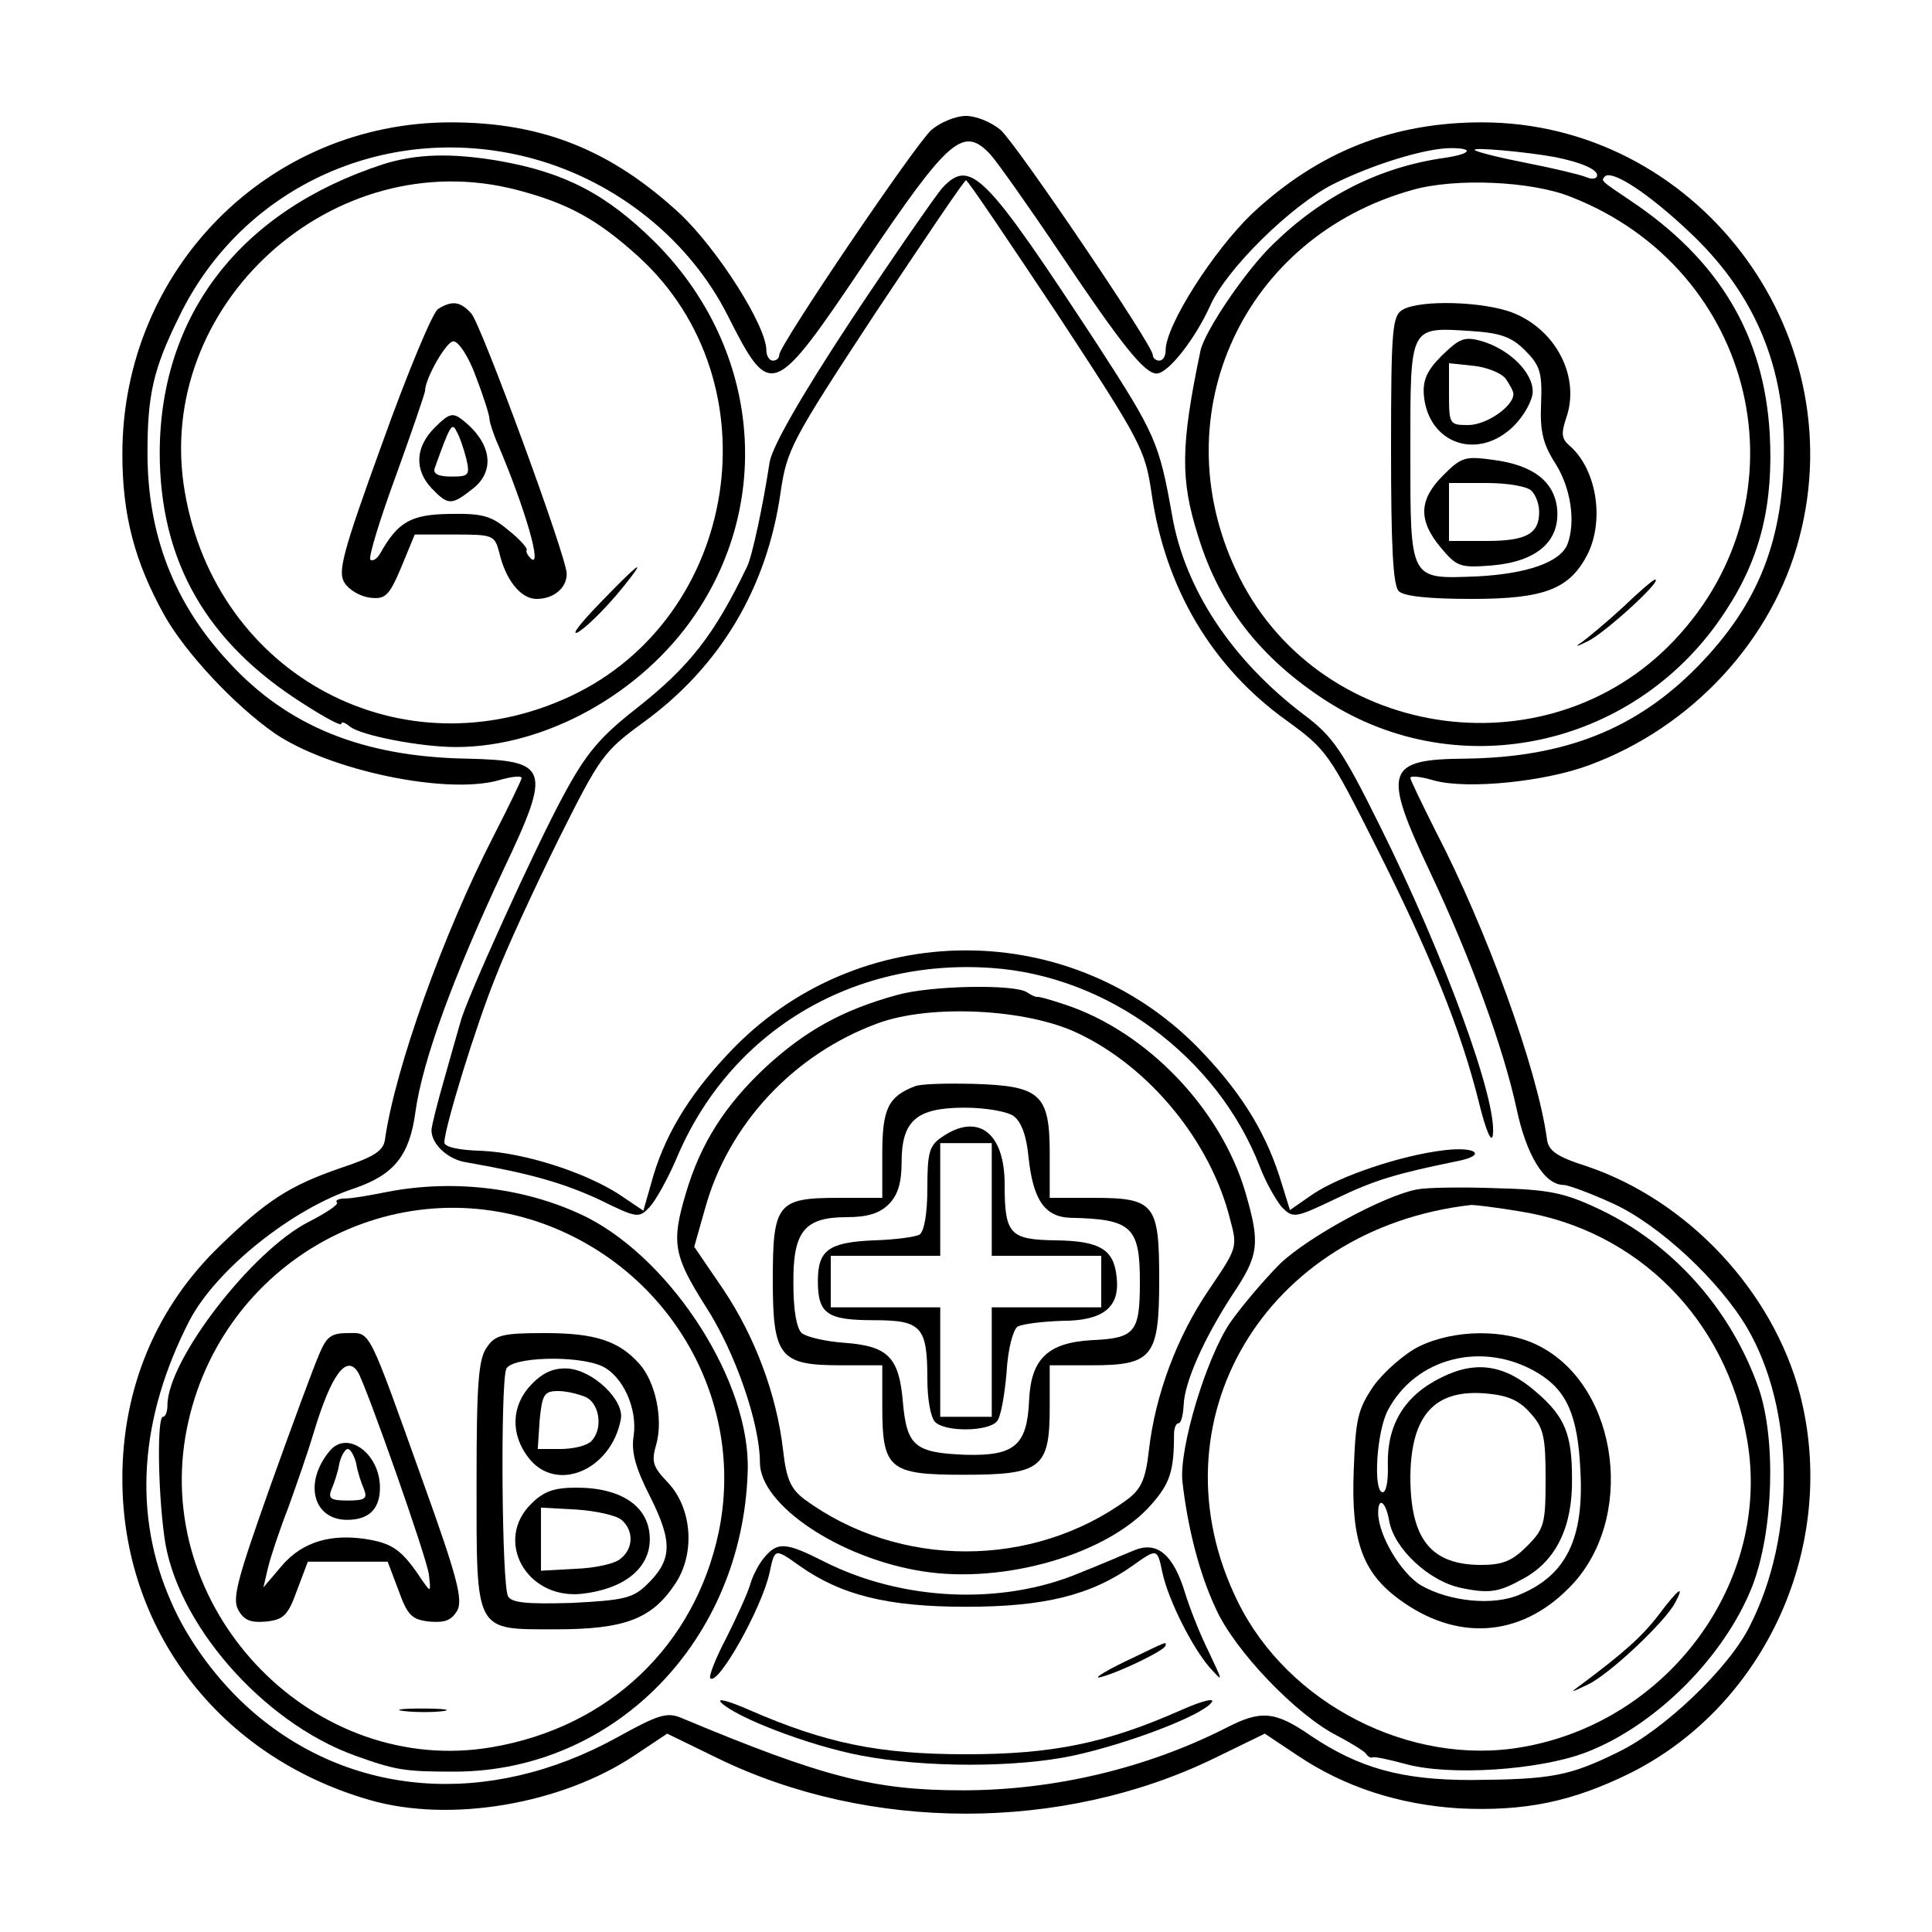 <?xml version="1.0" standalone="no"?>
<!DOCTYPE svg PUBLIC "-//W3C//DTD SVG 20010904//EN"
 "http://www.w3.org/TR/2001/REC-SVG-20010904/DTD/svg10.dtd">
<svg version="1.0" xmlns="http://www.w3.org/2000/svg"
 width="300pt" height="300pt" viewBox="0 0 300 300"
 preserveAspectRatio="xMidYMid meet">
<g transform="translate(0,300) scale(0.1,-0.1)"
fill="#000000" stroke="none">
<path d="M1446 2798 c-26 -24 -236 -334 -236 -349 0 -5 -4 -9 -10 -9 -5 0 -10
7 -10 16 0 38 -75 156 -134 212 -107 99 -214 142 -356 142 -284 0 -510 -229
-510 -515 0 -95 19 -167 65 -250 33 -59 110 -141 172 -184 84 -57 264 -95 346
-73 20 6 37 8 37 4 0 -3 -20 -44 -44 -91 -78 -152 -152 -359 -168 -469 -2 -19
-16 -28 -70 -46 -78 -27 -114 -50 -186 -120 -99 -95 -152 -221 -152 -362 0
-235 151 -432 384 -499 124 -36 297 -7 411 69 l51 34 78 -38 c236 -115 536
-115 772 0 l78 38 51 -34 c73 -49 157 -76 250 -82 102 -5 176 10 267 55 211
106 323 356 263 588 -42 160 -174 301 -331 354 -47 15 -60 24 -62 43 -15 109
-94 326 -173 478 -21 42 -39 79 -39 82 0 4 17 2 37 -4 51 -14 172 -2 241 24
160 59 285 195 326 353 85 323 -162 645 -493 645 -139 0 -254 -46 -356 -141
-60 -57 -135 -174 -135 -213 0 -9 -4 -16 -10 -16 -5 0 -10 4 -10 9 0 15 -210
325 -236 349 -14 12 -38 22 -54 22 -16 0 -40 -10 -54 -22z m-616 -45 c129 -36
241 -126 300 -243 67 -132 70 -130 215 85 129 191 151 210 193 165 10 -11 59
-80 108 -153 96 -143 131 -187 150 -187 18 0 60 54 83 105 25 57 126 156 191
189 62 31 144 56 183 56 37 0 31 -9 -9 -15 -100 -14 -189 -58 -267 -134 -42
-40 -107 -136 -113 -166 -31 -148 -31 -200 -4 -286 33 -109 97 -191 199 -257
208 -134 485 -71 621 140 54 82 74 166 68 275 -9 153 -79 270 -217 362 -46 31
-45 30 -39 37 11 11 69 -27 132 -87 96 -90 145 -200 146 -330 1 -146 -39 -247
-134 -344 -95 -97 -206 -141 -360 -143 -125 -1 -130 -18 -55 -177 63 -133 114
-274 134 -367 15 -71 43 -118 73 -118 7 0 42 -13 77 -29 72 -33 165 -120 208
-193 74 -127 76 -322 4 -463 -32 -65 -133 -161 -203 -195 -77 -38 -104 -43
-229 -44 -108 0 -174 18 -250 69 -55 38 -77 40 -131 12 -124 -63 -268 -97
-409 -97 -137 0 -216 20 -436 112 -23 10 -36 6 -101 -30 -200 -110 -415 -93
-569 43 -51 45 -97 107 -123 167 -60 135 -50 285 28 437 41 79 159 174 257
206 61 21 85 51 94 118 11 80 59 211 137 377 75 158 71 169 -58 172 -160 3
-277 50 -368 149 -86 92 -127 199 -127 326 0 90 9 130 49 211 99 205 328 307
552 245z m1585 3 c40 -8 65 -19 65 -28 0 -6 -8 -7 -17 -3 -10 4 -52 14 -93 22
-41 8 -77 17 -80 20 -5 5 82 -3 125 -11z m25 -62 c288 -113 370 -466 160 -688
-199 -211 -559 -154 -681 109 -114 243 12 517 274 590 66 19 186 14 247 -11z"/>
<path d="M595 2745 c-221 -72 -346 -233 -347 -447 0 -169 72 -296 225 -392 31
-20 57 -34 57 -30 0 4 6 2 13 -4 17 -14 110 -32 165 -32 139 0 288 83 371 205
124 182 98 420 -63 580 -75 74 -139 107 -240 125 -76 13 -130 11 -181 -5z
m208 -40 c80 -21 125 -46 189 -104 213 -195 156 -559 -106 -682 -261 -122
-550 31 -599 317 -50 289 230 544 516 469z"/>
<path d="M680 2520 c-8 -5 -47 -98 -86 -207 -62 -171 -70 -201 -59 -218 7 -11
24 -21 39 -23 24 -3 30 2 49 47 l21 51 62 0 c59 0 62 -1 69 -27 10 -44 34 -73
58 -73 27 0 47 17 47 39 0 26 -132 385 -148 404 -17 19 -30 21 -52 7z m59
-105 c12 -31 21 -60 21 -65 0 -5 6 -24 14 -42 42 -99 69 -193 50 -175 -5 5 -8
11 -6 13 1 3 -11 17 -29 31 -26 22 -40 26 -91 25 -60 -1 -80 -12 -108 -62 -5
-8 -11 -12 -15 -9 -3 4 15 63 40 131 25 69 45 128 45 131 0 19 33 77 44 77 8
0 24 -24 35 -55z"/>
<path d="M675 2336 c-30 -30 -32 -65 -5 -94 26 -27 31 -27 64 -1 36 28 29 72
-16 107 -15 12 -21 10 -43 -12z m49 -48 c6 -26 4 -28 -23 -28 -20 0 -29 4 -26
13 24 67 27 72 34 57 5 -8 11 -27 15 -42z"/>
<path d="M932 2064 c-30 -31 -46 -51 -35 -46 17 10 54 48 82 85 24 31 7 17
-47 -39z"/>
<path d="M1463 2708 c-11 -13 -75 -105 -142 -206 -79 -120 -122 -196 -126
-220 -10 -66 -27 -146 -35 -162 -51 -106 -89 -155 -173 -221 -56 -44 -77 -69
-112 -134 -44 -81 -152 -319 -160 -352 -3 -10 -14 -49 -25 -88 -11 -38 -20
-74 -20 -80 0 -22 26 -46 55 -50 97 -17 147 -31 204 -57 61 -30 63 -30 80 -12
10 11 28 44 41 74 82 197 272 312 489 297 181 -12 351 -138 417 -308 9 -24 25
-52 34 -63 18 -18 20 -18 85 13 60 29 95 39 188 58 46 9 30 23 -20 17 -68 -8
-162 -40 -204 -68 l-36 -25 -13 42 c-22 73 -58 134 -120 200 -200 215 -540
215 -740 0 -63 -67 -100 -130 -119 -201 l-12 -42 -37 25 c-54 35 -148 65 -214
68 -36 1 -58 6 -58 13 0 22 49 182 80 258 16 42 60 137 97 212 65 130 70 137
133 183 118 86 191 208 212 356 10 67 16 79 146 277 76 114 139 208 142 208 3
0 66 -94 142 -208 130 -198 136 -210 146 -277 21 -148 94 -271 210 -354 62
-45 66 -51 139 -196 84 -167 131 -283 159 -395 11 -45 20 -66 22 -53 8 52 -75
279 -176 482 -58 117 -73 138 -117 171 -111 84 -185 194 -205 310 -20 113 -26
126 -116 265 -175 267 -197 290 -241 243z"/>
<path d="M1393 1455 c-84 -23 -142 -55 -204 -112 -63 -59 -101 -118 -124 -196
-23 -77 -19 -97 31 -176 46 -71 84 -182 84 -242 0 -66 124 -149 253 -169 127
-20 288 27 355 104 29 33 35 52 35 109 0 9 3 17 7 17 4 0 7 12 8 28 1 35 31
103 76 172 41 61 43 79 20 158 -38 130 -153 250 -280 292 -21 7 -41 13 -44 12
-3 0 -9 3 -15 7 -18 13 -149 11 -202 -4z m282 -60 c111 -53 205 -168 235 -288
12 -44 11 -45 -33 -110 -49 -72 -83 -162 -93 -249 -5 -45 -12 -60 -33 -76
-147 -108 -355 -108 -502 0 -21 16 -28 31 -33 76 -10 87 -44 177 -93 250 l-45
66 17 60 c36 130 137 239 268 287 81 30 232 23 312 -16z"/>
<path d="M1420 1313 c-41 -16 -50 -35 -50 -105 l0 -68 -68 0 c-95 0 -102 -9
-102 -128 0 -119 11 -132 105 -132 l65 0 0 -63 c0 -98 10 -107 126 -107 121 0
134 10 134 105 l0 65 65 0 c95 0 105 13 105 133 0 118 -7 127 -103 127 l-67 0
0 68 c0 93 -14 106 -119 109 -42 1 -83 0 -91 -4z m154 -46 c12 -9 20 -31 23
-63 7 -67 25 -94 66 -95 94 -2 107 -14 107 -99 0 -79 -7 -88 -75 -91 -68 -4
-94 -29 -97 -93 -3 -70 -22 -87 -98 -85 -79 3 -92 13 -98 82 -6 70 -23 87 -92
92 -28 2 -58 9 -65 15 -8 7 -13 35 -13 76 -1 82 17 104 83 104 32 0 51 6 65
20 14 14 20 33 20 65 0 65 23 85 98 85 33 0 66 -6 76 -13z"/>
<path d="M1462 1234 c-19 -13 -22 -24 -22 -79 0 -40 -5 -67 -12 -72 -7 -4 -39
-8 -71 -9 -70 -3 -87 -15 -87 -63 0 -51 14 -61 87 -61 74 0 83 -10 83 -92 0
-30 5 -59 12 -66 16 -16 83 -15 96 1 6 6 12 41 15 76 2 36 10 66 17 71 7 4 38
8 69 9 64 0 90 21 85 67 -4 44 -26 57 -94 58 -72 1 -80 9 -80 87 0 81 -42 112
-98 73z m78 -96 l0 -88 85 0 85 0 0 -40 0 -40 -85 0 -85 0 0 -85 0 -85 -40 0
-40 0 0 85 0 85 -85 0 -85 0 0 40 0 40 85 0 85 0 0 88 0 87 40 0 40 0 0 -87z"/>
<path d="M600 1149 c-25 -5 -53 -10 -64 -10 -10 0 -16 -3 -13 -6 4 -3 -16 -16
-43 -30 -88 -44 -220 -215 -220 -285 0 -10 -3 -18 -7 -18 -9 0 -8 -111 2 -185
17 -134 152 -289 296 -341 64 -23 77 -25 156 -25 248 1 446 204 454 466 5 137
-115 325 -248 394 -92 46 -206 61 -313 40z m246 -50 c197 -73 312 -276 270
-478 -37 -176 -170 -303 -352 -334 -274 -47 -523 206 -476 483 45 262 312 419
558 329z"/>
<path d="M496 898 c-8 -18 -42 -110 -76 -205 -51 -144 -60 -175 -50 -193 9
-16 19 -20 43 -18 27 3 34 9 48 48 l17 45 62 0 62 0 17 -45 c14 -39 21 -45 48
-48 24 -2 34 2 43 17 9 17 0 52 -51 194 -89 249 -83 237 -119 237 -26 0 -33
-6 -44 -32z m60 -29 c13 -22 106 -285 110 -314 3 -27 3 -28 -9 -11 -31 47 -45
58 -82 65 -60 11 -106 -3 -138 -41 l-28 -33 7 30 c4 17 18 59 32 95 13 36 31
88 39 115 27 90 51 123 69 94z"/>
<path d="M512 747 c-41 -49 -26 -107 27 -107 34 0 51 17 51 50 0 53 -51 90
-78 57z m41 -19 c2 -13 8 -31 12 -40 6 -15 2 -18 -25 -18 -27 0 -31 3 -25 18
4 9 10 27 12 40 3 12 9 22 13 22 4 0 10 -10 13 -22z"/>
<path d="M756 908 c-13 -18 -16 -56 -16 -208 0 -237 -4 -230 123 -230 107 0
149 16 185 70 32 47 27 118 -11 158 -23 24 -26 32 -18 59 11 39 -1 97 -26 125
-32 36 -69 48 -147 48 -66 0 -77 -3 -90 -22z m178 -29 c33 -15 56 -66 50 -108
-4 -25 2 -49 26 -96 35 -70 34 -98 -7 -137 -21 -20 -37 -23 -115 -27 -68 -2
-93 0 -99 10 -10 16 -12 329 -3 353 7 19 109 22 148 5z"/>
<path d="M825 850 c-31 -32 -33 -77 -4 -114 43 -55 128 -19 143 60 6 30 -44
77 -83 79 -21 1 -38 -6 -56 -25z m86 -20 c21 -12 25 -50 7 -68 -7 -7 -28 -12
-48 -12 l-35 0 3 45 c4 40 7 45 29 45 13 0 33 -5 44 -10z"/>
<path d="M825 665 c-58 -57 -8 -148 77 -140 66 7 107 39 107 85 0 50 -43 80
-114 80 -35 0 -51 -6 -70 -25z m140 -25 c19 -16 19 -44 -1 -60 -8 -8 -40 -15
-70 -16 l-54 -3 0 49 0 49 55 -3 c30 -2 62 -9 70 -16z"/>
<path d="M628 343 c18 -2 45 -2 60 0 15 2 0 4 -33 4 -33 0 -45 -2 -27 -4z"/>
<path d="M2200 1153 c-52 -10 -169 -74 -212 -115 -24 -24 -59 -65 -78 -92 -37
-55 -79 -194 -74 -246 8 -71 26 -143 52 -198 29 -65 125 -165 188 -197 21 -11
42 -24 45 -28 3 -5 8 -7 10 -6 2 2 25 -3 51 -10 68 -19 208 -10 281 18 109 42
215 149 258 258 33 86 37 228 10 307 -43 123 -134 225 -249 279 -53 25 -77 30
-160 32 -53 2 -108 1 -122 -2z m160 -34 c183 -29 321 -168 353 -355 38 -220
-122 -438 -350 -477 -173 -30 -363 67 -441 226 -137 278 42 580 363 616 6 0
39 -4 75 -10z"/>
<path d="M2203 909 c-22 -11 -54 -39 -70 -61 -25 -37 -28 -51 -31 -133 -4
-106 13 -156 70 -198 89 -66 188 -60 264 17 105 104 79 312 -46 376 -52 27
-132 26 -187 -1z m185 -41 c45 -27 62 -66 66 -151 6 -106 -22 -163 -94 -193
-41 -18 -109 -11 -153 14 -32 19 -67 79 -67 113 0 26 12 17 17 -12 7 -43 62
-95 113 -105 44 -9 58 -6 96 15 51 28 76 81 75 155 0 69 -11 96 -55 134 -49
43 -94 50 -148 23 -57 -28 -84 -73 -83 -134 1 -29 -3 -46 -9 -44 -14 5 -8 95
9 127 43 82 148 109 233 58z m-11 -63 c20 -22 23 -37 23 -101 0 -70 -2 -78
-29 -105 -23 -23 -38 -29 -71 -29 -78 0 -110 40 -110 137 1 96 38 137 120 129
32 -3 50 -11 67 -31z"/>
<path d="M2576 493 c-26 -34 -54 -59 -121 -109 -18 -13 -17 -13 10 0 33 15
120 97 136 127 16 30 5 22 -25 -18z"/>
<path d="M1188 583 c-9 -10 -19 -29 -23 -43 -4 -14 -21 -51 -37 -83 -17 -32
-28 -61 -25 -63 12 -12 80 109 92 164 8 38 8 38 46 11 65 -46 137 -64 259 -64
122 0 194 18 259 64 38 27 38 27 46 -11 9 -42 46 -116 74 -148 21 -23 20 -22
-2 25 -14 28 -30 69 -37 92 -18 59 -43 80 -78 66 -15 -6 -54 -23 -87 -36 -120
-50 -274 -43 -395 18 -59 30 -72 31 -92 8z"/>
<path d="M1745 419 c-33 -16 -49 -27 -35 -23 30 8 100 42 100 49 0 6 6 8 -65
-26z"/>
<path d="M1120 356 c25 -24 138 -67 217 -82 99 -19 242 -19 330 0 83 18 197
61 214 82 7 8 -12 4 -46 -11 -117 -52 -201 -69 -335 -69 -135 0 -218 17 -337
69 -32 14 -51 19 -43 11z"/>
<path d="M2178 2519 c-16 -9 -18 -30 -18 -217 0 -149 3 -211 12 -220 8 -8 48
-12 113 -12 113 0 152 15 180 69 27 54 14 134 -29 170 -11 10 -12 18 -4 42 22
63 -15 136 -82 163 -45 18 -145 21 -172 5z m190 -63 c23 -23 27 -34 25 -82 -2
-44 3 -64 23 -95 23 -37 31 -89 18 -124 -11 -28 -63 -46 -140 -50 -106 -4
-104 -9 -104 195 0 196 -2 192 94 186 46 -3 63 -9 84 -30z"/>
<path d="M2239 2448 c-23 -23 -30 -38 -28 -62 7 -76 85 -102 140 -47 16 16 29
40 29 53 0 30 -36 65 -78 78 -28 8 -35 5 -63 -22z m99 -36 c6 -9 12 -19 12
-24 0 -19 -42 -48 -70 -48 -29 0 -30 1 -30 48 l0 48 38 -4 c20 -2 43 -11 50
-20z"/>
<path d="M2241 2262 c-38 -38 -39 -70 -4 -112 25 -30 30 -32 80 -28 69 6 105
37 101 87 -4 43 -37 69 -100 77 -43 6 -49 4 -77 -24z m137 -24 c7 -7 12 -21
12 -33 0 -34 -20 -45 -82 -45 l-58 0 0 45 0 45 58 0 c32 0 63 -5 70 -12z"/>
<path d="M2520 2057 c-25 -23 -55 -48 -65 -55 -11 -7 -6 -6 10 2 26 12 118 96
105 96 -3 0 -25 -19 -50 -43z"/>
</g>
</svg>
